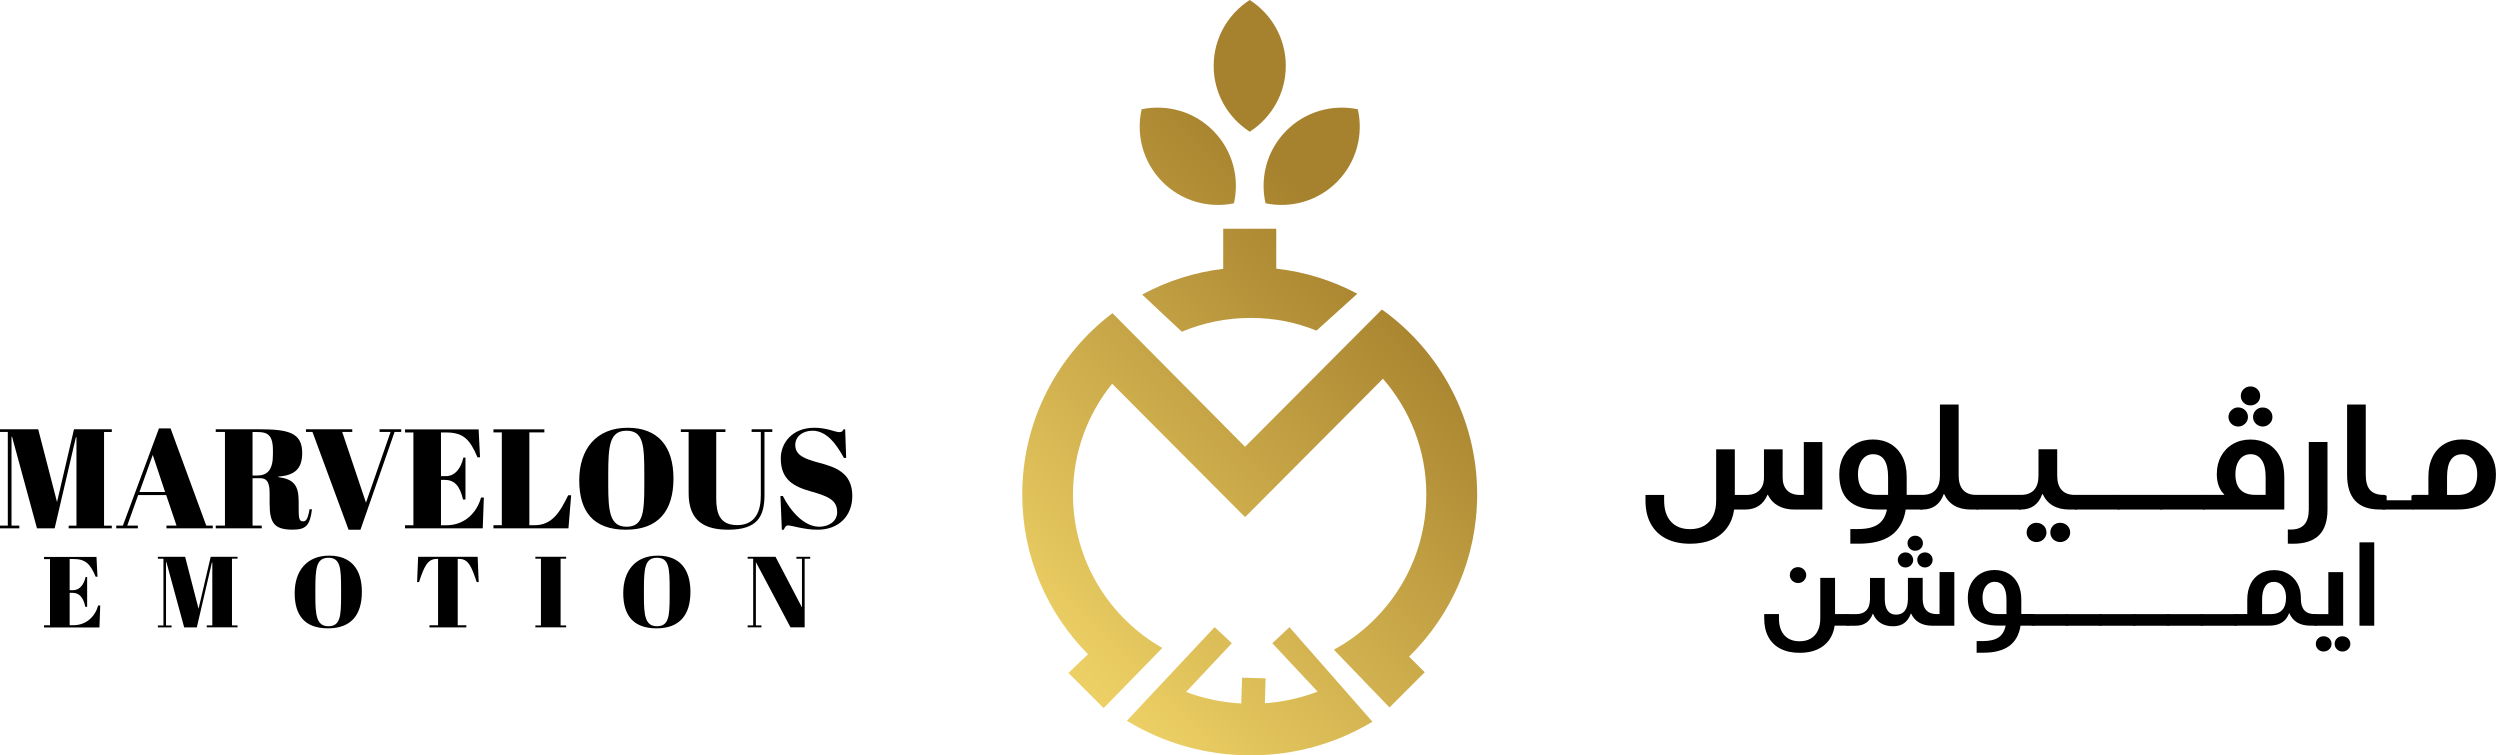 <svg width="374" height="113" viewBox="0 0 374 113" fill="none" xmlns="http://www.w3.org/2000/svg">
<path d="M181.564 9.852C181.564 13.993 183.716 17.621 186.96 19.704C190.205 17.621 192.356 13.993 192.356 9.852C192.356 5.711 190.205 2.083 186.96 0C183.716 2.083 181.564 5.711 181.564 9.852Z" fill="url(#paint0_linear_153_299)"/>
<path d="M192.381 19.603C189.482 22.56 188.473 26.65 189.322 30.413C193.096 31.194 197.172 30.11 200.072 27.154C202.972 24.198 203.98 20.107 203.131 16.345C199.357 15.563 195.281 16.647 192.381 19.603Z" fill="url(#paint1_linear_153_299)"/>
<path d="M181.539 19.603C184.439 22.56 185.447 26.65 184.598 30.413C180.825 31.194 176.748 30.11 173.848 27.154C170.949 24.198 169.94 20.107 170.789 16.345C174.563 15.563 178.639 16.647 181.539 19.603Z" fill="url(#paint2_linear_153_299)"/>
<path d="M190.927 40.189V34.217H182.993V40.214C178.648 40.735 174.546 42.07 170.865 44.069L176.807 49.629C179.967 48.294 183.439 47.563 187.086 47.563C190.734 47.563 193.903 48.235 196.945 49.461L203.056 43.943C199.366 41.978 195.273 40.676 190.927 40.189Z" fill="url(#paint3_linear_153_299)"/>
<path d="M210.805 98.226C217.092 92.053 220.984 83.469 220.984 73.97C220.984 62.589 215.386 52.511 206.788 46.337L206.771 46.362L206.72 46.312L186.263 66.839L166.427 46.849C158.224 53.056 152.928 62.9 152.928 73.97C152.928 83.293 156.685 91.734 162.762 97.873L159.837 100.67L165.107 105.936L173.882 96.933C165.897 92.389 160.518 83.805 160.518 73.97C160.518 67.696 162.712 61.934 166.376 57.407L186.221 77.321L186.263 77.279L186.305 77.321L206.888 56.66C210.923 61.296 213.377 67.343 213.377 73.97C213.377 83.998 207.788 92.725 199.542 97.193L207.872 105.836L213.142 100.569L210.814 98.243L210.788 98.226H210.805Z" fill="url(#paint4_linear_153_299)"/>
<path d="M192.911 93.817L190.339 96.228L197.113 103.468C194.634 104.408 191.978 105.013 189.221 105.206L189.339 101.485L185.817 101.376L185.691 105.24C182.8 105.089 180.026 104.484 177.437 103.518L184.279 96.228L181.707 93.817L168.578 107.827C173.966 111.111 180.295 113 187.069 113C193.844 113 199.988 111.161 205.317 107.969L192.894 93.817H192.911Z" fill="url(#paint5_linear_153_299)"/>
<path d="M16.726 64.227V64.63H15.566V78.64H16.726V79.043H10.271V78.64H11.439V65.411H11.355L8.178 79.034H5.53L1.807 65.344H1.723V78.631H2.891V79.034H0V78.631H1.168V64.622H0V64.219H5.715L8.531 75.112L11.069 64.219H16.726V64.227Z" fill="black"/>
<path d="M24.862 74.062H20.668L19.037 78.631H20.626V79.035H17.39V78.631H18.382L23.778 64.093H25.518L30.855 78.631H31.83V79.035H24.904V78.631H26.409L24.862 74.062ZM20.861 73.6H24.694L22.853 68.057L20.861 73.6Z" fill="black"/>
<path d="M37.78 71.542V78.631H39.159V79.034H32.275V78.631H33.653V64.622H32.275V64.219H38.671C43.092 64.219 45.21 64.68 45.21 67.771C45.21 70.35 43.857 71.114 41.613 71.307V71.374C43.899 71.668 44.681 72.559 44.681 75.011V76.128C44.681 77.506 44.748 77.993 45.336 77.993C45.715 77.993 46.034 77.825 46.311 76.17L46.673 76.212C46.353 78.623 45.765 79.236 43.79 79.236C41.126 79.236 40.335 78.346 40.335 75.364V73.819C40.335 72.315 40.041 71.534 38.898 71.534H37.78V71.542ZM37.78 71.139H38.461C40.024 71.139 40.831 70.274 40.831 67.99V67.376C40.831 65.008 39.966 64.63 38.478 64.63H37.78V71.148V71.139Z" fill="black"/>
<path d="M58.431 64.622H56.784V64.219H60.02V64.622H59.028L53.926 79.244H52.144L46.748 64.622H45.773V64.219H52.699V64.622H51.195L54.75 75.204L58.431 64.622Z" fill="black"/>
<path d="M71.602 64.227L71.812 68.418H71.434C70.266 65.646 69.274 64.697 66.71 64.697H65.971V71.232H66.693C68.072 71.232 68.963 70.064 69.316 68.46H69.635V74.725H69.274C68.769 72.609 67.963 71.786 66.475 71.786H65.971V78.581H66.778C69.467 78.581 71.333 76.741 71.963 74.432H72.384L72.216 79.043H60.591V78.581H61.844V64.697H60.591V64.235H71.602V64.227Z" fill="black"/>
<path d="M81.436 64.227V64.689H79.192V78.572H79.957C82.579 78.572 83.747 76.666 85 74.087H85.445L85.042 79.034H73.821V78.572H75.073V64.689H73.821V64.227H81.444H81.436Z" fill="black"/>
<path d="M93.892 63.992C98.448 63.992 100.751 66.789 100.751 71.584C100.751 76.38 98.532 79.244 93.64 79.244C88.748 79.244 86.655 76.515 86.655 71.862C86.655 67.209 89.177 63.992 93.9 63.992H93.892ZM96.388 70.929C96.388 66.595 96.262 64.437 93.724 64.437C91.186 64.437 90.992 66.679 90.992 71.013V72.534C90.992 76.515 91.245 78.799 93.724 78.799C96.204 78.799 96.388 76.75 96.388 72.492V70.929Z" fill="black"/>
<path d="M113.82 74.188V64.622H112.442V64.219H115.535V64.622H114.367V74.037C114.367 77.296 113.282 79.244 108.945 79.244C105.491 79.244 103.02 78.018 103.02 73.81V64.63H101.852V64.227H108.525V64.63H107.147V74.532C107.147 76.859 107.702 78.556 110.299 78.556C112.434 78.556 113.812 77.22 113.812 74.197L113.82 74.188Z" fill="black"/>
<path d="M125.234 76.582C125.234 74.826 123.923 74.255 121.317 73.516C118.754 72.794 116.804 71.778 116.804 68.586C116.804 66.217 118.561 63.992 121.822 63.992C123.772 63.992 124.873 64.647 125.587 64.647C125.949 64.647 126.049 64.496 126.201 64.227H126.436L126.587 68.502H126.251C125.175 66.553 123.73 64.437 121.553 64.437C120.031 64.437 118.972 65.327 118.972 66.57C118.972 68.132 120.41 68.662 122.553 69.233C124.906 69.871 127.504 70.669 127.504 74.188C127.504 77.237 125.427 79.244 122.318 79.244C120.267 79.244 118.485 78.606 117.897 78.606C117.56 78.606 117.434 78.841 117.258 79.244H116.964L116.754 74.205H117.115C118.174 76.321 120.225 78.799 122.553 78.799C123.822 78.799 125.243 78.119 125.243 76.582H125.234Z" fill="black"/>
<path d="M14.431 83.293L14.583 86.282H14.314C13.482 84.309 12.775 83.628 10.952 83.628H10.422V88.29H10.935C11.918 88.29 12.549 87.458 12.809 86.316H13.036V90.784H12.775C12.414 89.273 11.843 88.685 10.784 88.685H10.422V93.531H10.994C12.91 93.531 14.238 92.221 14.692 90.574H14.995L14.877 93.867H6.589V93.539H7.48V83.645H6.589V83.318H14.44L14.431 83.293Z" fill="black"/>
<path d="M35.536 83.293V83.578H34.704V93.564H35.536V93.85H30.93V93.564H31.762V84.141H31.704L29.443 93.858H27.552L24.896 84.099H24.837V93.573H25.669V93.858H23.618V93.573H24.45V83.586H23.618V83.301H27.695L29.703 91.07L31.519 83.301H35.545L35.536 83.293Z" fill="black"/>
<path d="M49.245 83.124C52.489 83.124 54.136 85.115 54.136 88.542C54.136 91.969 52.548 94.001 49.068 94.001C45.589 94.001 44.084 92.053 44.084 88.735C44.084 85.417 45.883 83.124 49.245 83.124ZM51.026 88.072C51.026 84.981 50.934 83.444 49.127 83.444C47.32 83.444 47.177 85.04 47.177 88.13V89.214C47.177 92.053 47.362 93.682 49.127 93.682C50.892 93.682 51.026 92.221 51.026 89.189V88.072Z" fill="black"/>
<path d="M71.602 87.08H71.316C70.501 84.62 70.03 83.612 68.66 83.612H68.475V93.539H69.761V93.858H64.248V93.539H65.534V83.612H65.34C63.97 83.612 63.449 84.746 62.684 87.08H62.399L62.55 83.293H71.459L71.611 87.08H71.602Z" fill="black"/>
<path d="M84.697 83.293V83.578H83.865V93.564H84.697V93.85H80.091V93.564H80.923V83.578H80.091V83.293H84.697Z" fill="black"/>
<path d="M98.397 83.124C101.642 83.124 103.289 85.115 103.289 88.542C103.289 91.969 101.7 94.001 98.221 94.001C94.741 94.001 93.237 92.053 93.237 88.735C93.237 85.417 95.035 83.124 98.397 83.124ZM100.179 88.072C100.179 84.981 100.087 83.444 98.28 83.444C96.472 83.444 96.33 85.04 96.33 88.13V89.214C96.33 92.053 96.514 93.682 98.28 93.682C100.045 93.682 100.179 92.221 100.179 89.189V88.072Z" fill="black"/>
<path d="M120.368 93.85H118.258L113.081 84.09V93.564H113.913V93.85H111.845V93.564H112.677V83.578H111.845V83.293H116.014L119.973 90.868V83.586H119.141V83.301H121.208V83.586H120.376V93.858L120.368 93.85Z" fill="black"/>
<path d="M272.624 66.125V76.229H268.472C267.514 76.229 266.69 76.044 266.018 75.666C265.337 75.288 264.824 74.751 264.48 74.037H264.404C264.11 74.751 263.689 75.288 263.126 75.666C262.563 76.036 261.891 76.229 261.092 76.229H259.428C259.268 77.312 258.907 78.236 258.335 79C257.764 79.765 257.024 80.353 256.091 80.747C255.158 81.15 254.083 81.344 252.847 81.344C251.452 81.344 250.258 81.092 249.25 80.579C248.249 80.067 247.485 79.328 246.955 78.362C246.426 77.396 246.165 76.237 246.165 74.885V74.045H248.955V74.885C248.955 76.237 249.292 77.287 249.972 78.034C250.653 78.782 251.611 79.16 252.847 79.16C253.662 79.16 254.36 78.992 254.94 78.656C255.52 78.32 255.965 77.825 256.276 77.186C256.587 76.548 256.738 75.775 256.738 74.885V67.217H259.529V74.045H261.26C262.092 74.045 262.74 73.818 263.202 73.356C263.664 72.894 263.891 72.248 263.891 71.408V67.217H266.682V71.408C266.682 72.248 266.909 72.903 267.354 73.356C267.799 73.81 268.447 74.045 269.296 74.045H269.85V66.133H272.641L272.624 66.125Z" fill="black"/>
<path d="M287.778 74.146V76.12L287.45 76.229H285.097C284.82 77.951 284.105 79.227 282.945 80.076C281.785 80.916 280.163 81.336 278.07 81.336H276.81V79.144H277.978C279.264 79.144 280.247 78.917 280.936 78.455C281.626 78.001 282.071 77.254 282.29 76.221H280.878C278.953 76.221 277.516 75.784 276.574 74.91C275.633 74.037 275.154 72.71 275.154 70.929C275.154 69.93 275.364 69.031 275.793 68.242C276.221 67.452 276.818 66.839 277.583 66.402C278.348 65.965 279.222 65.747 280.197 65.747C281.172 65.747 282.063 65.965 282.819 66.411C283.576 66.856 284.172 67.494 284.601 68.334C285.03 69.174 285.24 70.165 285.24 71.324V74.037H287.45L287.778 74.146ZM278.667 73.264C279.155 73.776 279.886 74.037 280.878 74.037H282.458V71.324C282.458 70.215 282.264 69.375 281.895 68.804C281.516 68.233 280.953 67.948 280.205 67.948C279.768 67.948 279.382 68.074 279.037 68.326C278.692 68.578 278.432 68.93 278.238 69.384C278.045 69.837 277.953 70.35 277.953 70.929C277.953 71.971 278.196 72.743 278.675 73.256L278.667 73.264Z" fill="black"/>
<path d="M296.158 74.171V76.12L295.83 76.229H294.847C293.88 76.229 293.056 76.036 292.384 75.65C291.712 75.263 291.199 74.684 290.846 73.919H290.779C290.51 74.684 290.106 75.255 289.56 75.65C289.014 76.044 288.358 76.229 287.568 76.229H287.434L287.106 76.12V74.146L287.434 74.037H287.585C288.442 74.037 289.098 73.793 289.543 73.306C289.997 72.819 290.216 72.097 290.216 71.139V60.515H293.014V71.139C293.014 72.097 293.241 72.819 293.687 73.306C294.132 73.793 294.779 74.037 295.628 74.037H295.805L296.133 74.171H296.158Z" fill="black"/>
<path d="M295.502 76.12V74.146L295.83 74.037H302.193L302.52 74.146V76.12L302.193 76.229H295.83L295.502 76.12Z" fill="black"/>
<path d="M310.9 74.171V76.12L310.572 76.229H309.589C308.622 76.229 307.799 76.036 307.126 75.65C306.454 75.263 305.941 74.684 305.588 73.919H305.521C305.252 74.684 304.848 75.255 304.302 75.65C303.756 76.044 303.1 76.229 302.31 76.229H302.176L301.848 76.12V74.146L302.176 74.037H302.327C303.184 74.037 303.84 73.793 304.285 73.306C304.739 72.819 304.958 72.097 304.958 71.139V67.209H307.757V71.139C307.757 72.097 307.984 72.819 308.429 73.306C308.874 73.793 309.522 74.037 310.371 74.037H310.547L310.875 74.171H310.9ZM303.907 80.899C303.68 80.773 303.504 80.597 303.378 80.378C303.243 80.16 303.184 79.916 303.184 79.656C303.184 79.245 303.327 78.9 303.613 78.623C303.899 78.346 304.243 78.211 304.655 78.211C305.067 78.211 305.42 78.346 305.714 78.623C306.008 78.9 306.151 79.245 306.151 79.656C306.151 79.916 306.084 80.16 305.95 80.378C305.815 80.597 305.63 80.773 305.403 80.899C305.176 81.025 304.924 81.092 304.655 81.092C304.386 81.092 304.142 81.025 303.916 80.899H303.907ZM307.454 80.899C307.227 80.773 307.051 80.597 306.925 80.378C306.79 80.16 306.731 79.916 306.731 79.656C306.731 79.245 306.874 78.9 307.151 78.623C307.437 78.346 307.782 78.211 308.202 78.211C308.622 78.211 308.967 78.346 309.261 78.623C309.547 78.9 309.698 79.245 309.698 79.656C309.698 79.916 309.631 80.16 309.496 80.378C309.362 80.597 309.177 80.773 308.95 80.899C308.723 81.025 308.471 81.092 308.202 81.092C307.933 81.092 307.689 81.025 307.462 80.899H307.454Z" fill="black"/>
<path d="M310.245 76.12V74.146L310.573 74.037H316.935L317.263 74.146V76.12L316.935 76.229H310.573L310.245 76.12Z" fill="black"/>
<path d="M316.607 76.12V74.146L316.935 74.037H323.298L323.625 74.146V76.12L323.298 76.229H316.935L316.607 76.12Z" fill="black"/>
<path d="M322.978 76.12V74.146L323.306 74.037H329.669L329.996 74.146V76.12L329.669 76.229H323.306L322.978 76.12Z" fill="black"/>
<path d="M339.301 66.411C340.065 66.856 340.662 67.494 341.091 68.334C341.52 69.174 341.73 70.165 341.73 71.324V76.221H329.669L329.341 76.112V74.138L329.669 74.028H332.745V73.978C332.005 73.247 331.635 72.231 331.635 70.929C331.635 69.921 331.845 69.023 332.274 68.242C332.703 67.46 333.299 66.847 334.064 66.411C334.829 65.974 335.703 65.755 336.67 65.755C337.636 65.755 338.536 65.974 339.301 66.419V66.411ZM334.106 63.614C333.888 63.488 333.711 63.311 333.577 63.093C333.442 62.875 333.383 62.639 333.383 62.388C333.383 62.136 333.451 61.884 333.577 61.665C333.711 61.447 333.888 61.279 334.106 61.145C334.325 61.01 334.569 60.951 334.829 60.951C335.09 60.951 335.342 61.019 335.569 61.145C335.796 61.27 335.964 61.447 336.098 61.665C336.233 61.884 336.292 62.119 336.292 62.388C336.292 62.656 336.224 62.875 336.098 63.093C335.964 63.311 335.787 63.479 335.56 63.614C335.333 63.74 335.09 63.807 334.829 63.807C334.569 63.807 334.325 63.74 334.106 63.614ZM338.939 74.037V71.324C338.939 70.232 338.746 69.401 338.351 68.821C337.956 68.242 337.409 67.948 336.695 67.948C336.233 67.948 335.821 68.074 335.476 68.326C335.132 68.578 334.871 68.939 334.686 69.392C334.501 69.846 334.417 70.375 334.417 70.971C334.417 71.962 334.661 72.727 335.157 73.247C335.653 73.768 336.384 74.028 337.359 74.028H338.939V74.037ZM335.644 60.237C335.367 59.969 335.224 59.633 335.224 59.23C335.224 58.826 335.367 58.49 335.644 58.222C335.922 57.953 336.266 57.81 336.67 57.81C337.073 57.81 337.418 57.944 337.704 58.222C337.981 58.49 338.124 58.826 338.124 59.23C338.124 59.633 337.981 59.969 337.704 60.237C337.426 60.506 337.082 60.649 336.67 60.649C336.258 60.649 335.922 60.514 335.644 60.237ZM337.779 63.614C337.561 63.488 337.384 63.311 337.25 63.093C337.115 62.875 337.056 62.639 337.056 62.388C337.056 61.984 337.199 61.648 337.477 61.371C337.754 61.094 338.099 60.96 338.502 60.96C338.906 60.96 339.25 61.094 339.536 61.371C339.813 61.648 339.956 61.984 339.956 62.388C339.956 62.639 339.889 62.875 339.763 63.093C339.628 63.311 339.452 63.479 339.233 63.614C339.015 63.74 338.771 63.807 338.511 63.807C338.25 63.807 338.006 63.74 337.788 63.614H337.779Z" fill="black"/>
<path d="M342.259 79.21C342.343 79.21 342.495 79.219 342.705 79.219C343.612 79.219 344.285 78.967 344.73 78.471C345.176 77.967 345.394 77.211 345.394 76.187V66.125H348.193V76.229C348.193 77.951 347.765 79.236 346.916 80.076C346.067 80.915 344.772 81.344 343.041 81.344C342.68 81.344 342.419 81.344 342.259 81.335V79.21Z" fill="black"/>
<path d="M351.126 71.022V60.515H353.917V71.022C353.917 72.072 354.135 72.836 354.572 73.315C355.01 73.793 355.674 74.037 356.564 74.037H356.716L357.044 74.155V76.112L356.716 76.221H355.985C352.749 76.221 351.126 74.482 351.126 71.013V71.022Z" fill="black"/>
<path d="M361.078 74.835V76.229H356.716C356.119 76.229 355.951 75.792 355.951 75.499C355.951 75.238 356.127 74.835 356.716 74.835H361.078Z" fill="black"/>
<path d="M370.945 66.41C371.71 66.856 372.307 67.469 372.744 68.25C373.173 69.031 373.391 69.93 373.391 70.929C373.391 72.71 372.921 74.037 371.971 74.91C371.021 75.784 369.584 76.221 367.659 76.221H361.078L360.75 76.111V74.138L361.078 74.028H363.288V71.316C363.288 70.165 363.499 69.165 363.927 68.325C364.347 67.486 364.944 66.847 365.717 66.402C366.482 65.957 367.365 65.739 368.348 65.739C369.332 65.739 370.181 65.957 370.945 66.402V66.41ZM369.87 73.264C370.349 72.752 370.592 71.971 370.592 70.938C370.592 70.358 370.5 69.846 370.307 69.392C370.122 68.939 369.853 68.586 369.508 68.334C369.164 68.082 368.777 67.956 368.34 67.956C367.583 67.956 367.02 68.241 366.642 68.813C366.264 69.384 366.079 70.224 366.079 71.332V74.045H367.659C368.651 74.045 369.382 73.785 369.87 73.272V73.264Z" fill="black"/>
<path d="M276.7 91.952V93.514L276.44 93.598H274.465C274.339 94.455 274.053 95.194 273.599 95.799C273.145 96.403 272.557 96.865 271.817 97.184C271.077 97.504 270.22 97.663 269.237 97.663C268.127 97.663 267.178 97.462 266.379 97.058C265.581 96.655 264.975 96.067 264.555 95.295C264.135 94.522 263.925 93.606 263.925 92.531V91.868H266.135V92.531C266.135 93.606 266.404 94.438 266.942 95.034C267.48 95.631 268.237 95.933 269.22 95.933C269.867 95.933 270.422 95.799 270.884 95.53C271.346 95.261 271.699 94.875 271.943 94.362C272.187 93.85 272.313 93.245 272.313 92.531V86.451H274.523V91.868H276.415L276.675 91.952H276.7ZM268.371 87.064C268.186 86.954 268.035 86.812 267.926 86.635C267.816 86.451 267.757 86.257 267.757 86.031C267.757 85.804 267.808 85.602 267.926 85.426C268.035 85.241 268.178 85.098 268.363 84.998C268.548 84.897 268.749 84.838 268.976 84.838C269.203 84.838 269.405 84.888 269.598 84.998C269.783 85.107 269.934 85.249 270.044 85.426C270.153 85.611 270.212 85.812 270.212 86.031C270.212 86.249 270.153 86.451 270.044 86.635C269.934 86.82 269.783 86.963 269.598 87.064C269.413 87.173 269.203 87.223 268.976 87.223C268.749 87.223 268.556 87.173 268.371 87.064Z" fill="black"/>
<path d="M292.367 85.586V93.607H289.073C288.308 93.607 287.652 93.456 287.114 93.145C286.576 92.834 286.173 92.38 285.895 91.784H285.862C285.416 93.061 284.534 93.691 283.206 93.691C282.483 93.691 281.861 93.531 281.357 93.22C280.852 92.909 280.466 92.439 280.205 91.826H280.163C279.945 92.414 279.625 92.859 279.197 93.153C278.768 93.456 278.255 93.607 277.642 93.607H276.44L276.179 93.523V91.96L276.44 91.876H277.659C278.339 91.876 278.861 91.683 279.214 91.297C279.575 90.911 279.751 90.339 279.751 89.575V86.459H281.962V89.575C281.962 90.365 282.105 90.961 282.399 91.356C282.693 91.759 283.105 91.952 283.643 91.952C284.223 91.952 284.668 91.751 284.971 91.356C285.274 90.961 285.425 90.365 285.425 89.567V86.451H287.635V89.567C287.635 90.331 287.812 90.902 288.173 91.288C288.526 91.675 289.047 91.868 289.711 91.868H290.157V85.586H292.367ZM284.483 84.746C284.307 84.645 284.164 84.51 284.063 84.334C283.962 84.158 283.904 83.973 283.904 83.771C283.904 83.57 283.954 83.377 284.063 83.2C284.164 83.024 284.307 82.889 284.483 82.789C284.66 82.688 284.853 82.638 285.055 82.638C285.257 82.638 285.467 82.688 285.635 82.789C285.811 82.889 285.954 83.024 286.055 83.2C286.156 83.377 286.215 83.561 286.215 83.771C286.215 83.981 286.164 84.158 286.055 84.334C285.954 84.51 285.811 84.645 285.635 84.746C285.458 84.847 285.265 84.897 285.055 84.897C284.845 84.897 284.652 84.847 284.483 84.746ZM285.702 82.066C285.484 81.848 285.366 81.588 285.366 81.269C285.366 80.949 285.475 80.689 285.702 80.471C285.921 80.252 286.198 80.143 286.517 80.143C286.837 80.143 287.114 80.252 287.333 80.471C287.551 80.689 287.669 80.949 287.669 81.269C287.669 81.588 287.56 81.856 287.333 82.066C287.114 82.285 286.837 82.394 286.517 82.394C286.198 82.394 285.921 82.285 285.702 82.066ZM287.4 84.746C287.223 84.645 287.081 84.51 286.98 84.334C286.879 84.158 286.82 83.973 286.82 83.771C286.82 83.452 286.929 83.183 287.156 82.965C287.375 82.747 287.652 82.638 287.972 82.638C288.291 82.638 288.568 82.747 288.787 82.965C289.005 83.183 289.123 83.452 289.123 83.771C289.123 83.973 289.073 84.158 288.963 84.334C288.862 84.51 288.72 84.645 288.543 84.746C288.367 84.847 288.173 84.897 287.972 84.897C287.77 84.897 287.568 84.847 287.4 84.746Z" fill="black"/>
<path d="M304.403 91.952V93.514L304.143 93.598H302.277C302.058 94.967 301.487 95.983 300.571 96.647C299.654 97.31 298.36 97.646 296.704 97.646H295.704V95.907H296.629C297.646 95.907 298.427 95.723 298.974 95.362C299.52 95 299.881 94.412 300.049 93.589H298.923C297.393 93.589 296.259 93.245 295.511 92.548C294.763 91.851 294.385 90.801 294.385 89.39C294.385 88.592 294.553 87.886 294.897 87.257C295.242 86.635 295.712 86.148 296.318 85.795C296.923 85.442 297.62 85.274 298.385 85.274C299.15 85.274 299.865 85.451 300.47 85.804C301.075 86.156 301.546 86.66 301.882 87.332C302.218 88.004 302.386 88.785 302.386 89.701V91.851H304.143L304.403 91.935V91.952ZM297.167 91.254C297.553 91.666 298.133 91.868 298.915 91.868H300.167V89.718C300.167 88.836 300.016 88.172 299.713 87.719C299.411 87.265 298.965 87.038 298.377 87.038C298.032 87.038 297.721 87.139 297.452 87.341C297.183 87.542 296.965 87.819 296.814 88.18C296.662 88.533 296.587 88.945 296.587 89.407C296.587 90.23 296.78 90.843 297.158 91.254H297.167Z" fill="black"/>
<path d="M303.882 93.523V91.96L304.143 91.876H309.194L309.454 91.96V93.523L309.194 93.607H304.143L303.882 93.523Z" fill="black"/>
<path d="M308.933 93.523V91.96L309.194 91.876H314.245L314.506 91.96V93.523L314.245 93.607H309.194L308.933 93.523Z" fill="black"/>
<path d="M313.985 93.523V91.96L314.245 91.876H319.297L319.557 91.96V93.523L319.297 93.607H314.245L313.985 93.523Z" fill="black"/>
<path d="M319.036 93.523V91.96L319.297 91.876H324.348L324.609 91.96V93.523L324.348 93.607H319.297L319.036 93.523Z" fill="black"/>
<path d="M324.079 93.523V91.96L324.34 91.876H329.391L329.652 91.96V93.523L329.391 93.607H324.34L324.079 93.523Z" fill="black"/>
<path d="M329.131 93.523V91.96L329.391 91.876H334.443L334.703 91.96V93.523L334.443 93.607H329.391L329.131 93.523Z" fill="black"/>
<path d="M346.689 91.969V93.514L346.428 93.598H345.621C344.84 93.598 344.192 93.438 343.663 93.127C343.142 92.817 342.747 92.346 342.478 91.733H342.453C342.226 92.346 341.864 92.817 341.377 93.127C340.889 93.438 340.251 93.598 339.46 93.598H334.434L334.174 93.514V91.952L334.434 91.868H336.191V89.718C336.191 88.802 336.359 88.013 336.695 87.349C337.031 86.686 337.502 86.173 338.116 85.82C338.721 85.468 339.418 85.291 340.208 85.291C340.999 85.291 341.663 85.468 342.268 85.82C342.873 86.173 343.352 86.66 343.697 87.282C344.041 87.903 344.209 88.609 344.209 89.407V89.566C344.209 90.339 344.386 90.919 344.73 91.296C345.075 91.683 345.588 91.868 346.252 91.868H346.428L346.689 91.969ZM341.419 91.254C341.805 90.843 341.99 90.23 341.99 89.407C341.99 88.936 341.915 88.525 341.763 88.172C341.612 87.819 341.402 87.534 341.133 87.341C340.864 87.147 340.545 87.047 340.183 87.047C339.603 87.047 339.166 87.273 338.864 87.735C338.561 88.197 338.41 88.861 338.41 89.726V91.876H339.662C340.444 91.876 341.032 91.674 341.41 91.263L341.419 91.254Z" fill="black"/>
<path d="M350.538 85.585V93.606H346.428L346.167 93.522V91.96L346.428 91.876H348.319V85.594H350.53L350.538 85.585ZM347.016 97.319C346.84 97.218 346.697 97.075 346.596 96.907C346.495 96.731 346.445 96.538 346.445 96.336C346.445 96.009 346.554 95.731 346.781 95.513C347.008 95.295 347.285 95.186 347.613 95.186C347.941 95.186 348.218 95.295 348.454 95.513C348.68 95.731 348.798 96.009 348.798 96.336C348.798 96.546 348.748 96.731 348.638 96.907C348.529 97.084 348.386 97.218 348.21 97.319C348.025 97.42 347.832 97.47 347.613 97.47C347.394 97.47 347.201 97.42 347.025 97.319H347.016ZM349.84 97.319C349.664 97.218 349.521 97.075 349.42 96.907C349.319 96.731 349.26 96.538 349.26 96.336C349.26 96.009 349.37 95.731 349.597 95.513C349.824 95.295 350.101 95.186 350.429 95.186C350.756 95.186 351.034 95.295 351.269 95.513C351.496 95.731 351.614 96.009 351.614 96.336C351.614 96.546 351.563 96.731 351.454 96.907C351.345 97.084 351.202 97.218 351.025 97.319C350.841 97.42 350.647 97.47 350.429 97.47C350.21 97.47 350.017 97.42 349.84 97.319Z" fill="black"/>
<path d="M352.976 81.134H355.186V93.606H352.976V81.134Z" fill="black"/>
<defs>
<linearGradient id="paint0_linear_153_299" x1="124.267" y1="72.492" x2="181.641" y2="15.086" gradientUnits="userSpaceOnUse">
<stop stop-color="#F2D669"/>
<stop offset="1" stop-color="#A7822E"/>
</linearGradient>
<linearGradient id="paint1_linear_153_299" x1="135.673" y1="83.889" x2="193.046" y2="26.483" gradientUnits="userSpaceOnUse">
<stop stop-color="#F2D669"/>
<stop offset="1" stop-color="#A7822E"/>
</linearGradient>
<linearGradient id="paint2_linear_153_299" x1="126.402" y1="74.625" x2="183.776" y2="17.211" gradientUnits="userSpaceOnUse">
<stop stop-color="#F2D669"/>
<stop offset="1" stop-color="#A7822E"/>
</linearGradient>
<linearGradient id="paint3_linear_153_299" x1="141.363" y1="89.575" x2="198.728" y2="32.161" gradientUnits="userSpaceOnUse">
<stop stop-color="#F2D669"/>
<stop offset="1" stop-color="#A7822E"/>
</linearGradient>
<linearGradient id="paint4_linear_153_299" x1="157.526" y1="105.726" x2="214.899" y2="48.32" gradientUnits="userSpaceOnUse">
<stop stop-color="#F2D669"/>
<stop offset="1" stop-color="#A7822E"/>
</linearGradient>
<linearGradient id="paint5_linear_153_299" x1="173.109" y1="121.299" x2="230.474" y2="63.884" gradientUnits="userSpaceOnUse">
<stop stop-color="#F2D669"/>
<stop offset="1" stop-color="#A7822E"/>
</linearGradient>
</defs>
</svg>
